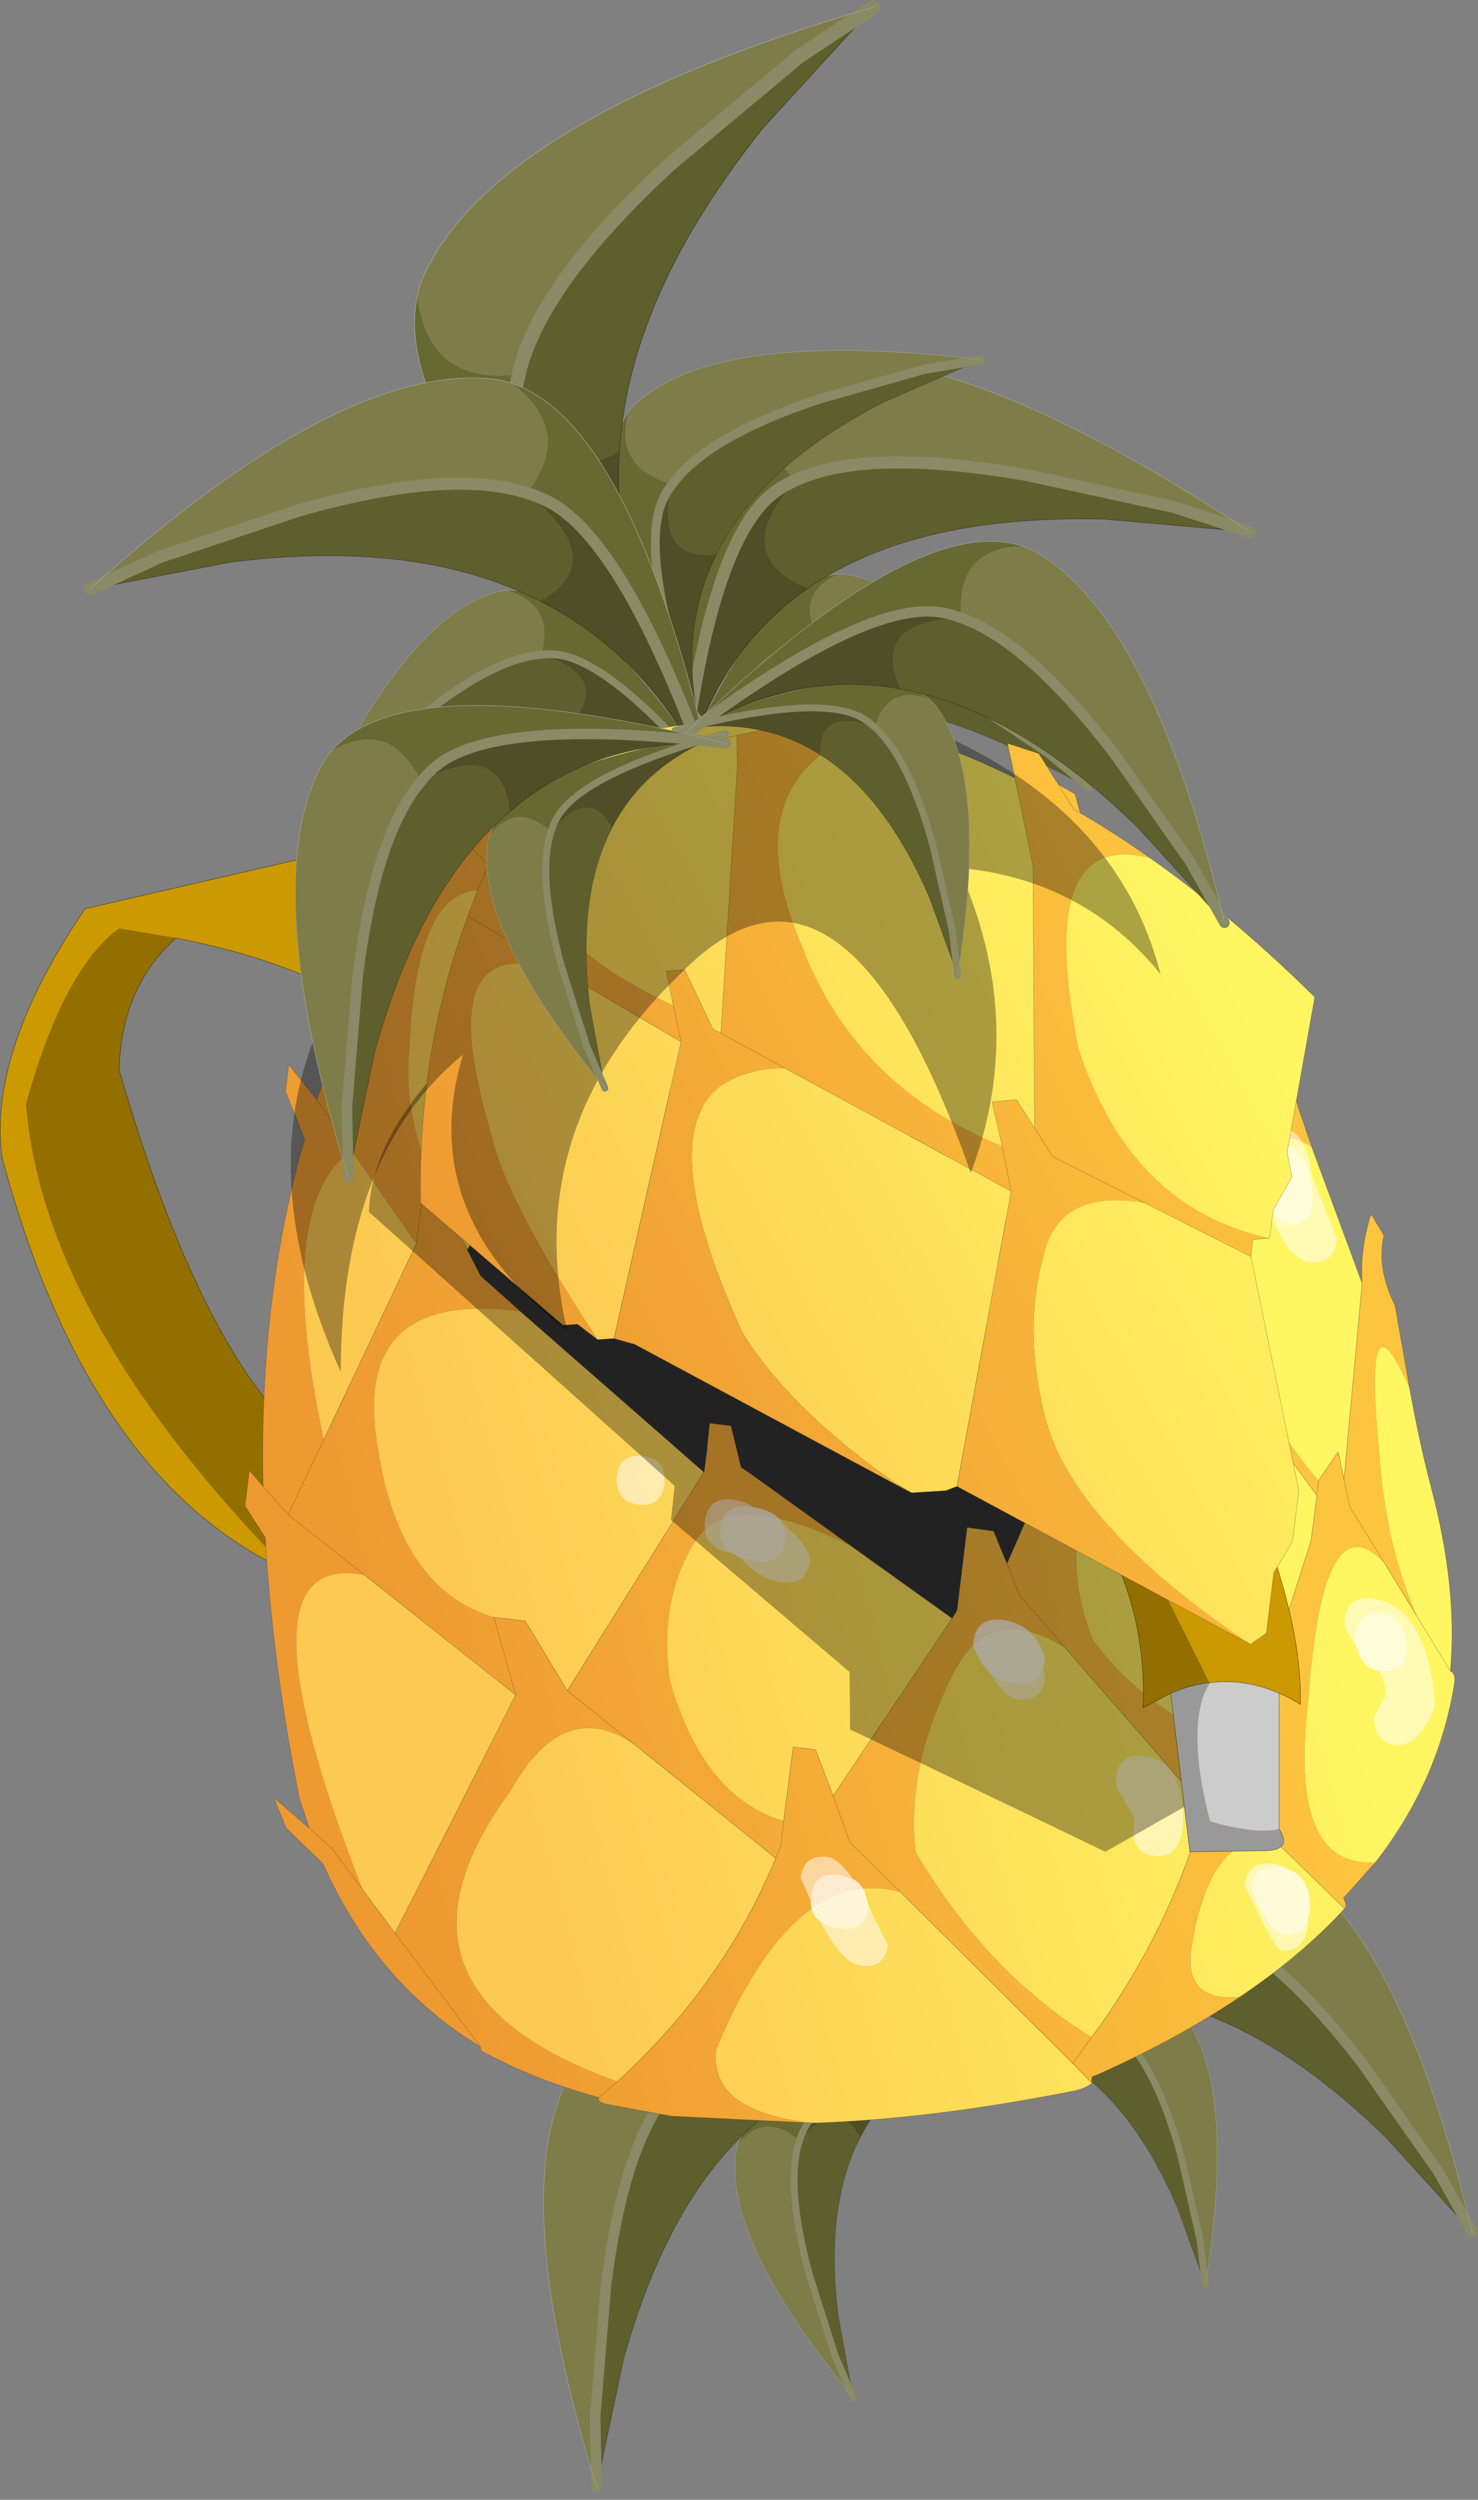 <?xml version="1.0" encoding="UTF-8" standalone="no"?>
<!DOCTYPE svg PUBLIC "-//W3C//DTD SVG 1.1//EN" "http://www.w3.org/Graphics/SVG/1.1/DTD/svg11.dtd">
<svg width="100%" height="100%" viewBox="0 0 139 235" version="1.1" xmlns="http://www.w3.org/2000/svg" xmlns:xlink="http://www.w3.org/1999/xlink" xml:space="preserve" xmlns:serif="http://www.serif.com/" style="fill-rule:evenodd;clip-rule:evenodd;stroke-linecap:round;stroke-linejoin:round;">
    <rect x="0" y="0" width="139" height="235" fill="#808080" stroke="none"/>
    <g transform="matrix(1,0,0,1,-123.151,-99.815)">
        <g>
            <g>
                <path d="M150.4,247.6C137.767,241.833 128.75,228.85 123.35,208.65C122.45,202.017 125.05,194.217 131.15,185.25L150.85,180.7C165.483,182.2 173.267,187.383 174.2,196.25L162.75,199.45C158.65,194.017 150.967,190.2 139.7,188L134.35,187.1C130.85,189.667 127.933,195.167 125.6,203.6C126.7,217.2 134.967,231.867 150.4,247.6" style="fill:#c90;"/>
                <path d="M139.7,188C136.267,191.067 134.483,195.2 134.35,200.4C140.217,220.7 147.083,233.083 154.95,237.55L150.4,247.6C134.967,231.867 126.7,217.2 125.6,203.6C127.933,195.167 130.85,189.667 134.35,187.1L139.7,188" style="fill:#936f00;"/>
                <path d="M139.7,188C136.267,191.067 134.483,195.2 134.35,200.4C140.217,220.7 147.083,233.083 154.95,237.55L150.4,247.6C137.767,241.833 128.75,228.85 123.35,208.65C122.45,202.017 125.05,194.217 131.15,185.25L150.85,180.7C165.483,182.2 173.267,187.383 174.2,196.25L162.75,199.45C158.65,194.017 150.967,190.2 139.7,188Z" style="fill:none;fill-rule:nonzero;stroke:#000;stroke-opacity:0.5;stroke-width:0.05px;"/>
                <g transform="matrix(0.189,0.611,-0.611,0.189,233.258,282.864)">
                    <path d="M8.9,1.8C6.233,5.167 6.75,8.133 10.45,10.7C9.217,11.4 8.25,12.25 7.55,13.25C4.583,17.317 2.817,25.867 2.25,38.9C0.483,18.033 2.7,5.667 8.9,1.8" style="fill:#666932;"/>
                </g>
                <g transform="matrix(0.189,0.611,-0.611,0.189,233.258,282.864)">
                    <path d="M48.95,9.8L42.3,8.6L40.9,8.5L29.8,7.65C20.767,7.35 14.317,8.367 10.45,10.7C6.75,8.133 6.233,5.167 8.9,1.8C9.467,1.433 10.083,1.15 10.75,0.95C18.883,-1.683 31.617,1.267 48.95,9.8" style="fill:#7e7d49;"/>
                </g>
                <g transform="matrix(0.189,0.611,-0.611,0.189,233.258,282.864)">
                    <path d="M10.45,10.7C14.317,8.367 20.767,7.35 29.8,7.65L40.9,8.5L42.3,8.6L48.95,9.8L36.7,10.4C25.967,11.567 17.733,14.6 12,19.5C7.433,18.3 6.917,15.367 10.45,10.7" style="fill:#5f5f2d;"/>
                </g>
                <g transform="matrix(0.189,0.611,-0.611,0.189,233.258,282.864)">
                    <path d="M10.45,10.7C6.917,15.367 7.433,18.3 12,19.5C6.4,24.233 3.15,30.7 2.25,38.9C2.817,25.867 4.583,17.317 7.55,13.25C8.25,12.25 9.217,11.4 10.45,10.7" style="fill:#4f4e26;"/>
                </g>
                <g transform="matrix(0.189,0.611,-0.611,0.189,233.258,282.864)">
                    <path d="M12,19.5C17.733,14.6 25.967,11.567 36.7,10.4L48.95,9.8M2.25,38.9C3.15,30.7 6.4,24.233 12,19.5" style="fill:none;fill-rule:nonzero;stroke:#000;stroke-opacity:0.4;stroke-width:0.05px;"/>
                </g>
                <g transform="matrix(0.189,0.611,-0.611,0.189,233.258,282.864)">
                    <path d="M48.95,9.8L42.3,8.6L40.9,8.5L29.8,7.65C20.767,7.35 14.317,8.367 10.45,10.7C9.217,11.4 8.25,12.25 7.55,13.25C4.583,17.317 2.817,25.867 2.25,38.9" style="fill:none;fill-rule:nonzero;stroke:#8a8a66;stroke-width:1px;"/>
                </g>
                <g transform="matrix(0.189,0.611,-0.611,0.189,233.258,282.864)">
                    <path d="M48.95,9.8C31.617,1.267 18.883,-1.683 10.75,0.95C10.083,1.15 9.467,1.433 8.9,1.8C2.7,5.667 0.483,18.033 2.25,38.9" style="fill:none;fill-rule:nonzero;stroke:#a2a195;stroke-width:0.05px;"/>
                </g>
                <g transform="matrix(0.625,0.759,-0.759,0.625,238.448,266.393)">
                    <path d="M8.9,1.8C6.233,5.167 6.75,8.133 10.45,10.7C9.217,11.4 8.25,12.25 7.55,13.25C4.583,17.317 2.817,25.867 2.25,38.9C0.483,18.033 2.7,5.667 8.9,1.8" style="fill:#666932;"/>
                </g>
                <g transform="matrix(0.625,0.759,-0.759,0.625,238.448,266.393)">
                    <path d="M48.95,9.8L42.3,8.6L40.9,8.5L29.8,7.65C20.767,7.35 14.317,8.367 10.45,10.7C6.75,8.133 6.233,5.167 8.9,1.8C9.467,1.433 10.083,1.15 10.75,0.95C18.883,-1.683 31.617,1.267 48.95,9.8" style="fill:#7e7d49;"/>
                </g>
                <g transform="matrix(0.625,0.759,-0.759,0.625,238.448,266.393)">
                    <path d="M10.45,10.7C14.317,8.367 20.767,7.35 29.8,7.65L40.9,8.5L42.3,8.6L48.95,9.8L36.7,10.4C25.967,11.567 17.733,14.6 12,19.5C7.433,18.3 6.917,15.367 10.45,10.7" style="fill:#5f5f2d;"/>
                </g>
                <g transform="matrix(0.625,0.759,-0.759,0.625,238.448,266.393)">
                    <path d="M10.45,10.7C6.917,15.367 7.433,18.3 12,19.5C6.4,24.233 3.15,30.7 2.25,38.9C2.817,25.867 4.583,17.317 7.55,13.25C8.25,12.25 9.217,11.4 10.45,10.7" style="fill:#4f4e26;"/>
                </g>
                <g transform="matrix(0.625,0.759,-0.759,0.625,238.448,266.393)">
                    <path d="M12,19.5C17.733,14.6 25.967,11.567 36.7,10.4L48.95,9.8M2.25,38.9C3.15,30.7 6.4,24.233 12,19.5" style="fill:none;fill-rule:nonzero;stroke:#000;stroke-opacity:0.4;stroke-width:0.05px;"/>
                </g>
                <g transform="matrix(0.625,0.759,-0.759,0.625,238.448,266.393)">
                    <path d="M48.95,9.8L42.3,8.6L40.9,8.5L29.8,7.65C20.767,7.35 14.317,8.367 10.45,10.7C9.217,11.4 8.25,12.25 7.55,13.25C4.583,17.317 2.817,25.867 2.25,38.9" style="fill:none;fill-rule:nonzero;stroke:#8a8a66;stroke-width:1px;"/>
                </g>
                <g transform="matrix(0.625,0.759,-0.759,0.625,238.448,266.393)">
                    <path d="M48.95,9.8C31.617,1.267 18.883,-1.683 10.75,0.95C10.083,1.15 9.467,1.433 8.9,1.8C2.7,5.667 0.483,18.033 2.25,38.9" style="fill:none;fill-rule:nonzero;stroke:#a2a195;stroke-width:0.05px;"/>
                </g>
                <g transform="matrix(0.146,0.623,0.623,-0.146,190.141,296.149)">
                    <path d="M8.9,1.8C6.233,5.167 6.75,8.133 10.45,10.7C9.217,11.4 8.25,12.25 7.55,13.25C4.583,17.317 2.817,25.867 2.25,38.9C0.483,18.033 2.7,5.667 8.9,1.8" style="fill:#666932;"/>
                </g>
                <g transform="matrix(0.146,0.623,0.623,-0.146,190.141,296.149)">
                    <path d="M48.95,9.8L42.3,8.6L40.9,8.5L29.8,7.65C20.767,7.35 14.317,8.367 10.45,10.7C6.75,8.133 6.233,5.167 8.9,1.8C9.467,1.433 10.083,1.15 10.75,0.95C18.883,-1.683 31.617,1.267 48.95,9.8" style="fill:#7e7d49;"/>
                </g>
                <g transform="matrix(0.146,0.623,0.623,-0.146,190.141,296.149)">
                    <path d="M10.45,10.7C14.317,8.367 20.767,7.35 29.8,7.65L40.9,8.5L42.3,8.6L48.95,9.8L36.7,10.4C25.967,11.567 17.733,14.6 12,19.5C7.433,18.3 6.917,15.367 10.45,10.7" style="fill:#5f5f2d;"/>
                </g>
                <g transform="matrix(0.146,0.623,0.623,-0.146,190.141,296.149)">
                    <path d="M10.45,10.7C6.917,15.367 7.433,18.3 12,19.5C6.4,24.233 3.15,30.7 2.25,38.9C2.817,25.867 4.583,17.317 7.55,13.25C8.25,12.25 9.217,11.4 10.45,10.7" style="fill:#4f4e26;"/>
                </g>
                <g transform="matrix(0.146,0.623,0.623,-0.146,190.141,296.149)">
                    <path d="M12,19.5C17.733,14.6 25.967,11.567 36.7,10.4L48.95,9.8M2.25,38.9C3.15,30.7 6.4,24.233 12,19.5" style="fill:none;fill-rule:nonzero;stroke:#000;stroke-opacity:0.4;stroke-width:0.05px;"/>
                </g>
                <g transform="matrix(0.146,0.623,0.623,-0.146,190.141,296.149)">
                    <path d="M48.95,9.8L42.3,8.6L40.9,8.5L29.8,7.65C20.767,7.35 14.317,8.367 10.45,10.7C9.217,11.4 8.25,12.25 7.55,13.25C4.583,17.317 2.817,25.867 2.25,38.9" style="fill:none;fill-rule:nonzero;stroke:#8a8a66;stroke-width:1px;"/>
                </g>
                <g transform="matrix(0.146,0.623,0.623,-0.146,190.141,296.149)">
                    <path d="M48.95,9.8C31.617,1.267 18.883,-1.683 10.75,0.95C10.083,1.15 9.467,1.433 8.9,1.8C2.7,5.667 0.483,18.033 2.25,38.9" style="fill:none;fill-rule:nonzero;stroke:#a2a195;stroke-width:0.05px;"/>
                </g>
                <g transform="matrix(-0.155,0.971,0.971,0.155,177.331,284.57)">
                    <path d="M8.9,1.8C6.233,5.167 6.75,8.133 10.45,10.7C9.217,11.4 8.25,12.25 7.55,13.25C4.583,17.317 2.817,25.867 2.25,38.9C0.483,18.033 2.7,5.667 8.9,1.8" style="fill:#666932;"/>
                </g>
                <g transform="matrix(-0.155,0.971,0.971,0.155,177.331,284.57)">
                    <path d="M48.95,9.8L42.3,8.6L40.9,8.5L29.8,7.65C20.767,7.35 14.317,8.367 10.45,10.7C6.75,8.133 6.233,5.167 8.9,1.8C9.467,1.433 10.083,1.15 10.75,0.95C18.883,-1.683 31.617,1.267 48.95,9.8" style="fill:#7e7d49;"/>
                </g>
                <g transform="matrix(-0.155,0.971,0.971,0.155,177.331,284.57)">
                    <path d="M10.45,10.7C14.317,8.367 20.767,7.35 29.8,7.65L40.9,8.5L42.3,8.6L48.95,9.8L36.7,10.4C25.967,11.567 17.733,14.6 12,19.5C7.433,18.3 6.917,15.367 10.45,10.7" style="fill:#5f5f2d;"/>
                </g>
                <g transform="matrix(-0.155,0.971,0.971,0.155,177.331,284.57)">
                    <path d="M10.45,10.7C6.917,15.367 7.433,18.3 12,19.5C6.4,24.233 3.15,30.7 2.25,38.9C2.817,25.867 4.583,17.317 7.55,13.25C8.25,12.25 9.217,11.4 10.45,10.7" style="fill:#4f4e26;"/>
                </g>
                <g transform="matrix(-0.155,0.971,0.971,0.155,177.331,284.57)">
                    <path d="M12,19.5C17.733,14.6 25.967,11.567 36.7,10.4L48.95,9.8M2.25,38.9C3.15,30.7 6.4,24.233 12,19.5" style="fill:none;fill-rule:nonzero;stroke:#000;stroke-opacity:0.4;stroke-width:0.05px;"/>
                </g>
                <g transform="matrix(-0.155,0.971,0.971,0.155,177.331,284.57)">
                    <path d="M48.95,9.8L42.3,8.6L40.9,8.5L29.8,7.65C20.767,7.35 14.317,8.367 10.45,10.7C9.217,11.4 8.25,12.25 7.55,13.25C4.583,17.317 2.817,25.867 2.25,38.9" style="fill:none;fill-rule:nonzero;stroke:#8a8a66;stroke-width:1px;"/>
                </g>
                <g transform="matrix(-0.155,0.971,0.971,0.155,177.331,284.57)">
                    <path d="M48.95,9.8C31.617,1.267 18.883,-1.683 10.75,0.95C10.083,1.15 9.467,1.433 8.9,1.8C2.7,5.667 0.483,18.033 2.25,38.9" style="fill:none;fill-rule:nonzero;stroke:#a2a195;stroke-width:0.05px;"/>
                </g>
                <g transform="matrix(0.65,0.371,-0.314,0.643,196.77,149.355)">
                    <path d="M8.9,1.8C6.233,5.167 6.75,8.133 10.45,10.7C9.217,11.4 8.25,12.25 7.55,13.25C4.583,17.317 2.817,25.867 2.25,38.9C0.483,18.033 2.7,5.667 8.9,1.8" style="fill:#666932;"/>
                </g>
                <g transform="matrix(0.65,0.371,-0.314,0.643,196.77,149.355)">
                    <path d="M48.95,9.8L42.3,8.6L40.9,8.5L29.8,7.65C20.767,7.35 14.317,8.367 10.45,10.7C6.75,8.133 6.233,5.167 8.9,1.8C9.467,1.433 10.083,1.15 10.75,0.95C18.883,-1.683 31.617,1.267 48.95,9.8" style="fill:#7e7d49;"/>
                </g>
                <g transform="matrix(0.65,0.371,-0.314,0.643,196.77,149.355)">
                    <path d="M10.45,10.7C14.317,8.367 20.767,7.35 29.8,7.65L40.9,8.5L42.3,8.6L48.95,9.8L36.7,10.4C25.967,11.567 17.733,14.6 12,19.5C7.433,18.3 6.917,15.367 10.45,10.7" style="fill:#5f5f2d;"/>
                </g>
                <g transform="matrix(0.65,0.371,-0.314,0.643,196.77,149.355)">
                    <path d="M10.45,10.7C6.917,15.367 7.433,18.3 12,19.5C6.4,24.233 3.15,30.7 2.25,38.9C2.817,25.867 4.583,17.317 7.55,13.25C8.25,12.25 9.217,11.4 10.45,10.7" style="fill:#4f4e26;"/>
                </g>
                <g transform="matrix(0.65,0.371,-0.314,0.643,196.77,149.355)">
                    <path d="M12,19.5C17.733,14.6 25.967,11.567 36.7,10.4L48.95,9.8M2.25,38.9C3.15,30.7 6.4,24.233 12,19.5" style="fill:none;fill-rule:nonzero;stroke:#000;stroke-opacity:0.4;stroke-width:0.05px;"/>
                </g>
                <g transform="matrix(0.65,0.371,-0.314,0.643,196.77,149.355)">
                    <path d="M48.95,9.8L42.3,8.6L40.9,8.5L29.8,7.65C20.767,7.35 14.317,8.367 10.45,10.7C9.217,11.4 8.25,12.25 7.55,13.25C4.583,17.317 2.817,25.867 2.25,38.9" style="fill:none;fill-rule:nonzero;stroke:#8a8a66;stroke-width:1px;"/>
                </g>
                <g transform="matrix(0.65,0.371,-0.314,0.643,196.77,149.355)">
                    <path d="M48.95,9.8C31.617,1.267 18.883,-1.683 10.75,0.95C10.083,1.15 9.467,1.433 8.9,1.8C2.7,5.667 0.483,18.033 2.25,38.9" style="fill:none;fill-rule:nonzero;stroke:#a2a195;stroke-width:0.05px;"/>
                </g>
                <g transform="matrix(1.108,0.153,-0.068,1.13,187.152,131.258)">
                    <path d="M8.9,1.8C6.233,5.167 6.75,8.133 10.45,10.7C9.217,11.4 8.25,12.25 7.55,13.25C4.583,17.317 2.817,25.867 2.25,38.9C0.483,18.033 2.7,5.667 8.9,1.8" style="fill:#666932;"/>
                </g>
                <g transform="matrix(1.108,0.153,-0.068,1.13,187.152,131.258)">
                    <path d="M48.95,9.8L42.3,8.6L40.9,8.5L29.8,7.65C20.767,7.35 14.317,8.367 10.45,10.7C6.75,8.133 6.233,5.167 8.9,1.8C9.467,1.433 10.083,1.15 10.75,0.95C18.883,-1.683 31.617,1.267 48.95,9.8" style="fill:#7e7d49;"/>
                </g>
                <g transform="matrix(1.108,0.153,-0.068,1.13,187.152,131.258)">
                    <path d="M10.45,10.7C14.317,8.367 20.767,7.35 29.8,7.65L40.9,8.5L42.3,8.6L48.95,9.8L36.7,10.4C25.967,11.567 17.733,14.6 12,19.5C7.433,18.3 6.917,15.367 10.45,10.7" style="fill:#5f5f2d;"/>
                </g>
                <g transform="matrix(1.108,0.153,-0.068,1.13,187.152,131.258)">
                    <path d="M10.45,10.7C6.917,15.367 7.433,18.3 12,19.5C6.4,24.233 3.15,30.7 2.25,38.9C2.817,25.867 4.583,17.317 7.55,13.25C8.25,12.25 9.217,11.4 10.45,10.7" style="fill:#4f4e26;"/>
                </g>
                <g transform="matrix(1.108,0.153,-0.068,1.13,187.152,131.258)">
                    <path d="M12,19.5C17.733,14.6 25.967,11.567 36.7,10.4L48.95,9.8M2.25,38.9C3.15,30.7 6.4,24.233 12,19.5" style="fill:none;fill-rule:nonzero;stroke:#000;stroke-opacity:0.4;stroke-width:0.05px;"/>
                </g>
                <g transform="matrix(1.108,0.153,-0.068,1.13,187.152,131.258)">
                    <path d="M48.95,9.8L42.3,8.6L40.9,8.5L29.8,7.65C20.767,7.35 14.317,8.367 10.45,10.7C9.217,11.4 8.25,12.25 7.55,13.25C4.583,17.317 2.817,25.867 2.25,38.9" style="fill:none;fill-rule:nonzero;stroke:#8a8a66;stroke-width:1px;"/>
                </g>
                <g transform="matrix(1.108,0.153,-0.068,1.13,187.152,131.258)">
                    <path d="M48.95,9.8C31.617,1.267 18.883,-1.683 10.75,0.95C10.083,1.15 9.467,1.433 8.9,1.8C2.7,5.667 0.483,18.033 2.25,38.9" style="fill:none;fill-rule:nonzero;stroke:#a2a195;stroke-width:0.05px;"/>
                </g>
                <g transform="matrix(0.761,-0.285,0.334,0.805,174.858,139.696)">
                    <path d="M8.9,1.8C6.233,5.167 6.75,8.133 10.45,10.7C9.217,11.4 8.25,12.25 7.55,13.25C4.583,17.317 2.817,25.867 2.25,38.9C0.483,18.033 2.7,5.667 8.9,1.8" style="fill:#666932;"/>
                </g>
                <g transform="matrix(0.761,-0.285,0.334,0.805,174.858,139.696)">
                    <path d="M48.95,9.8L42.3,8.6L40.9,8.5L29.8,7.65C20.767,7.35 14.317,8.367 10.45,10.7C6.75,8.133 6.233,5.167 8.9,1.8C9.467,1.433 10.083,1.15 10.75,0.95C18.883,-1.683 31.617,1.267 48.95,9.8" style="fill:#7e7d49;"/>
                </g>
                <g transform="matrix(0.761,-0.285,0.334,0.805,174.858,139.696)">
                    <path d="M10.45,10.7C14.317,8.367 20.767,7.35 29.8,7.65L40.9,8.5L42.3,8.6L48.95,9.8L36.7,10.4C25.967,11.567 17.733,14.6 12,19.5C7.433,18.3 6.917,15.367 10.45,10.7" style="fill:#5f5f2d;"/>
                </g>
                <g transform="matrix(0.761,-0.285,0.334,0.805,174.858,139.696)">
                    <path d="M10.45,10.7C6.917,15.367 7.433,18.3 12,19.5C6.4,24.233 3.15,30.7 2.25,38.9C2.817,25.867 4.583,17.317 7.55,13.25C8.25,12.25 9.217,11.4 10.45,10.7" style="fill:#4f4e26;"/>
                </g>
                <g transform="matrix(0.761,-0.285,0.334,0.805,174.858,139.696)">
                    <path d="M12,19.5C17.733,14.6 25.967,11.567 36.7,10.4L48.95,9.8M2.25,38.9C3.15,30.7 6.4,24.233 12,19.5" style="fill:none;fill-rule:nonzero;stroke:#000;stroke-opacity:0.4;stroke-width:0.05px;"/>
                </g>
                <g transform="matrix(0.761,-0.285,0.334,0.805,174.858,139.696)">
                    <path d="M48.95,9.8L42.3,8.6L40.9,8.5L29.8,7.65C20.767,7.35 14.317,8.367 10.45,10.7C9.217,11.4 8.25,12.25 7.55,13.25C4.583,17.317 2.817,25.867 2.25,38.9" style="fill:none;fill-rule:nonzero;stroke:#8a8a66;stroke-width:1px;"/>
                </g>
                <g transform="matrix(0.761,-0.285,0.334,0.805,174.858,139.696)">
                    <path d="M48.95,9.8C31.617,1.267 18.883,-1.683 10.75,0.95C10.083,1.15 9.467,1.433 8.9,1.8C2.7,5.667 0.483,18.033 2.25,38.9" style="fill:none;fill-rule:nonzero;stroke:#a2a195;stroke-width:0.05px;"/>
                </g>
                <g transform="matrix(0.888,-0.874,0.918,0.979,152.836,133.671)">
                    <path d="M8.9,1.8C6.233,5.167 6.75,8.133 10.45,10.7C9.217,11.4 8.25,12.25 7.55,13.25C4.583,17.317 2.817,25.867 2.25,38.9C0.483,18.033 2.7,5.667 8.9,1.8" style="fill:#666932;"/>
                </g>
                <g transform="matrix(0.888,-0.874,0.918,0.979,152.836,133.671)">
                    <path d="M48.95,9.8L42.3,8.6L40.9,8.5L29.8,7.65C20.767,7.35 14.317,8.367 10.45,10.7C6.75,8.133 6.233,5.167 8.9,1.8C9.467,1.433 10.083,1.15 10.75,0.95C18.883,-1.683 31.617,1.267 48.95,9.8" style="fill:#7e7d49;"/>
                </g>
                <g transform="matrix(0.888,-0.874,0.918,0.979,152.836,133.671)">
                    <path d="M10.45,10.7C14.317,8.367 20.767,7.35 29.8,7.65L40.9,8.5L42.3,8.6L48.95,9.8L36.7,10.4C25.967,11.567 17.733,14.6 12,19.5C7.433,18.3 6.917,15.367 10.45,10.7" style="fill:#5f5f2d;"/>
                </g>
                <g transform="matrix(0.888,-0.874,0.918,0.979,152.836,133.671)">
                    <path d="M10.45,10.7C6.917,15.367 7.433,18.3 12,19.5C6.4,24.233 3.15,30.7 2.25,38.9C2.817,25.867 4.583,17.317 7.55,13.25C8.25,12.25 9.217,11.4 10.45,10.7" style="fill:#4f4e26;"/>
                </g>
                <g transform="matrix(0.888,-0.874,0.918,0.979,152.836,133.671)">
                    <path d="M12,19.5C17.733,14.6 25.967,11.567 36.7,10.4L48.95,9.8M2.25,38.9C3.15,30.7 6.4,24.233 12,19.5" style="fill:none;fill-rule:nonzero;stroke:#000;stroke-opacity:0.4;stroke-width:0.05px;"/>
                </g>
                <g transform="matrix(0.888,-0.874,0.918,0.979,152.836,133.671)">
                    <path d="M48.95,9.8L42.3,8.6L40.9,8.5L29.8,7.65C20.767,7.35 14.317,8.367 10.45,10.7C9.217,11.4 8.25,12.25 7.55,13.25C4.583,17.317 2.817,25.867 2.25,38.9" style="fill:none;fill-rule:nonzero;stroke:#8a8a66;stroke-width:1px;"/>
                </g>
                <g transform="matrix(0.888,-0.874,0.918,0.979,152.836,133.671)">
                    <path d="M48.95,9.8C31.617,1.267 18.883,-1.683 10.75,0.95C10.083,1.15 9.467,1.433 8.9,1.8C2.7,5.667 0.483,18.033 2.25,38.9" style="fill:none;fill-rule:nonzero;stroke:#a2a195;stroke-width:0.05px;"/>
                </g>
                <g transform="matrix(-0.556,0.431,0.462,0.604,174.927,150.397)">
                    <path d="M8.9,1.8C6.233,5.167 6.75,8.133 10.45,10.7C9.217,11.4 8.25,12.25 7.55,13.25C4.583,17.317 2.817,25.867 2.25,38.9C0.483,18.033 2.7,5.667 8.9,1.8" style="fill:#666932;"/>
                </g>
                <g transform="matrix(-0.556,0.431,0.462,0.604,174.927,150.397)">
                    <path d="M48.95,9.8L42.3,8.6L40.9,8.5L29.8,7.65C20.767,7.35 14.317,8.367 10.45,10.7C6.75,8.133 6.233,5.167 8.9,1.8C9.467,1.433 10.083,1.15 10.75,0.95C18.883,-1.683 31.617,1.267 48.95,9.8" style="fill:#7e7d49;"/>
                </g>
                <g transform="matrix(-0.556,0.431,0.462,0.604,174.927,150.397)">
                    <path d="M10.45,10.7C14.317,8.367 20.767,7.35 29.8,7.65L40.9,8.5L42.3,8.6L48.95,9.8L36.7,10.4C25.967,11.567 17.733,14.6 12,19.5C7.433,18.3 6.917,15.367 10.45,10.7" style="fill:#5f5f2d;"/>
                </g>
                <g transform="matrix(-0.556,0.431,0.462,0.604,174.927,150.397)">
                    <path d="M10.45,10.7C6.917,15.367 7.433,18.3 12,19.5C6.4,24.233 3.15,30.7 2.25,38.9C2.817,25.867 4.583,17.317 7.55,13.25C8.25,12.25 9.217,11.4 10.45,10.7" style="fill:#4f4e26;"/>
                </g>
                <g transform="matrix(-0.556,0.431,0.462,0.604,174.927,150.397)">
                    <path d="M12,19.5C17.733,14.6 25.967,11.567 36.7,10.4L48.95,9.8M2.25,38.9C3.15,30.7 6.4,24.233 12,19.5" style="fill:none;fill-rule:nonzero;stroke:#000;stroke-opacity:0.4;stroke-width:0.05px;"/>
                </g>
                <g transform="matrix(-0.556,0.431,0.462,0.604,174.927,150.397)">
                    <path d="M48.95,9.8L42.3,8.6L40.9,8.5L29.8,7.65C20.767,7.35 14.317,8.367 10.45,10.7C9.217,11.4 8.25,12.25 7.55,13.25C4.583,17.317 2.817,25.867 2.25,38.9" style="fill:none;fill-rule:nonzero;stroke:#8a8a66;stroke-width:1px;"/>
                </g>
                <g transform="matrix(-0.556,0.431,0.462,0.604,174.927,150.397)">
                    <path d="M48.95,9.8C31.617,1.267 18.883,-1.683 10.75,0.95C10.083,1.15 9.467,1.433 8.9,1.8C2.7,5.667 0.483,18.033 2.25,38.9" style="fill:none;fill-rule:nonzero;stroke:#a2a195;stroke-width:0.05px;"/>
                </g>
                <g transform="matrix(-1.059,0.261,0.333,1.11,180.179,131.553)">
                    <path d="M8.9,1.8C6.233,5.167 6.75,8.133 10.45,10.7C9.217,11.4 8.25,12.25 7.55,13.25C4.583,17.317 2.817,25.867 2.25,38.9C0.483,18.033 2.7,5.667 8.9,1.8" style="fill:#666932;"/>
                </g>
                <g transform="matrix(-1.059,0.261,0.333,1.11,180.179,131.553)">
                    <path d="M48.95,9.8L42.3,8.6L40.9,8.5L29.8,7.65C20.767,7.35 14.317,8.367 10.45,10.7C6.75,8.133 6.233,5.167 8.9,1.8C9.467,1.433 10.083,1.15 10.75,0.95C18.883,-1.683 31.617,1.267 48.95,9.8" style="fill:#7e7d49;"/>
                </g>
                <g transform="matrix(-1.059,0.261,0.333,1.11,180.179,131.553)">
                    <path d="M10.45,10.7C14.317,8.367 20.767,7.35 29.8,7.65L40.9,8.5L42.3,8.6L48.95,9.8L36.7,10.4C25.967,11.567 17.733,14.6 12,19.5C7.433,18.3 6.917,15.367 10.45,10.7" style="fill:#5f5f2d;"/>
                </g>
                <g transform="matrix(-1.059,0.261,0.333,1.11,180.179,131.553)">
                    <path d="M10.45,10.7C6.917,15.367 7.433,18.3 12,19.5C6.4,24.233 3.15,30.7 2.25,38.9C2.817,25.867 4.583,17.317 7.55,13.25C8.25,12.25 9.217,11.4 10.45,10.7" style="fill:#4f4e26;"/>
                </g>
                <g transform="matrix(-1.059,0.261,0.333,1.11,180.179,131.553)">
                    <path d="M12,19.5C17.733,14.6 25.967,11.567 36.7,10.4L48.95,9.8M2.25,38.9C3.15,30.7 6.4,24.233 12,19.5" style="fill:none;fill-rule:nonzero;stroke:#000;stroke-opacity:0.4;stroke-width:0.05px;"/>
                </g>
                <g transform="matrix(-1.059,0.261,0.333,1.11,180.179,131.553)">
                    <path d="M48.95,9.8L42.3,8.6L40.9,8.5L29.8,7.65C20.767,7.35 14.317,8.367 10.45,10.7C9.217,11.4 8.25,12.25 7.55,13.25C4.583,17.317 2.817,25.867 2.25,38.9" style="fill:none;fill-rule:nonzero;stroke:#8a8a66;stroke-width:1px;"/>
                </g>
                <g transform="matrix(-1.059,0.261,0.333,1.11,180.179,131.553)">
                    <path d="M48.95,9.8C31.617,1.267 18.883,-1.683 10.75,0.95C10.083,1.15 9.467,1.433 8.9,1.8C2.7,5.667 0.483,18.033 2.25,38.9" style="fill:none;fill-rule:nonzero;stroke:#a2a195;stroke-width:0.05px;"/>
                </g>
                <path d="M196.9,167.3L196,169.95L186.05,193.6L185.4,193.1L184.8,187.25L183,187L182.55,190.3C172.117,181.967 170.9,175.083 178.9,169.65C184.7,168.117 190.7,167.333 196.9,167.3M208.55,208.85C200.783,203.517 196.717,196.333 196.35,187.3C195.45,175.933 200.183,169.883 210.55,169.15C214.317,171.117 217.9,173.483 221.3,176.25L220.25,184.4L212.15,207.85L211.35,205L209.05,204.7L208.55,208.85M174.2,186.05L182.15,193.6L167.1,217.3L164.35,211.9C162.083,207.233 161.183,202.717 161.65,198.35C162.25,184.35 166.433,180.25 174.2,186.05M229.8,214.05L229.3,217.9C222.1,217.2 218.6,211.75 218.8,201.55C220.667,187.883 224.833,182.667 231.3,185.9C235.233,190.4 238.867,195.533 242.2,201.3L232.75,218L232.3,214.35L229.8,214.05M246.5,207.6L251.25,220.45L249.55,238.9L249,236.3L247.15,239C243.283,234.6 240.583,229.35 239.05,223.25C239.083,209.883 241.567,204.667 246.5,207.6M255.7,230.25C256.367,233.883 257.067,237.083 257.8,239.85C259.433,246.083 260.017,251.767 259.55,256.9C259.883,257.067 260.017,257.417 259.95,257.95C258.983,264.117 256.5,269.767 252.5,274.9C247,275.267 244.9,270.133 246.2,259.5C247.1,246.9 249.483,242.65 253.35,246.75L256.4,251.75C254.433,247.283 253.25,242.15 252.85,236.35C251.817,225.65 252.767,223.617 255.7,230.25M249.6,279.25C246.9,282.183 243.617,284.95 239.75,287.55C236.183,287.883 234.667,286.317 235.2,282.85C236.4,275.383 239.083,272.117 243.25,273.05L249.6,279.25M225.85,295.65C225.45,295.983 224.85,296.233 224.05,296.4C215.117,298.167 206.967,299.167 199.6,299.4C193.067,298.7 190.033,296.383 190.5,292.45C195.433,280.75 201.217,275.833 207.85,277.7L224.05,293.8L225.85,295.65M153.6,235.15C150.433,220.55 151.3,211.483 156.2,207.95L162.3,216.75L153.6,235.15M237.35,227.3L247,240.4L246.45,244.65L240.15,264.3C233.917,261.967 229.15,258.483 225.85,253.85C224.483,250.217 224.067,246.95 224.6,244.05C226.367,229.083 230.617,223.5 237.35,227.3M259.55,256.9L256.4,251.75L259.55,256.9M236.05,269.35L235.7,272.15C233.467,279.05 230.167,285.45 225.8,291.35C219.233,287.283 213.717,281.467 209.25,273.9C208.65,268.4 209.883,262.717 212.95,256.85C215.217,252.55 218.667,251.833 223.3,254.7L236.05,269.35M169.6,251.85C163.5,250.05 159.817,244.467 158.55,235.1C157.217,225.733 161.733,221.733 172.1,223.1L189.35,238.2L176.5,258.75L172.55,252.2L169.6,251.85M182.8,263.8L196.1,274.5C192.8,282.467 187.833,289.467 181.2,295.5C165.3,289.8 161.95,280.7 171.15,268.2C174.483,262.233 178.367,260.767 182.8,263.8M196.85,271C191.817,269.533 188.25,265.15 186.15,257.85C185.417,252.85 186.183,248.517 188.45,244.85C190.617,241.25 195.533,241.35 203.2,245.15L212.7,251.95L201.5,268.65L199.85,264.3L197.75,264.05L196.85,271" style="fill:url(#_Linear1);"/>
                <path d="M186.05,193.6L196,169.95L196.9,167.3L208.6,168.15L210.55,169.15C200.183,169.883 195.45,175.933 196.35,187.3C196.717,196.333 200.783,203.517 208.55,208.85L208,213.05L186.05,193.6M178.9,169.65C170.9,175.083 172.117,181.967 182.55,190.3L182.15,193.6L174.2,186.05L166.35,178.45L174.2,186.05C166.433,180.25 162.25,184.35 161.65,198.35C161.183,202.717 162.083,207.233 164.35,211.9L162.95,211.75L162.3,216.75L162.95,211.75L164.35,211.9L167.1,217.3L168.35,219.75L172.1,223.1C161.733,221.733 157.217,225.733 158.55,235.1C159.817,244.467 163.5,250.05 169.6,251.85L171.65,259.15L169.6,251.85L172.55,252.2L176.5,258.75L182.8,263.8L176.5,258.75L189.35,238.2L189.65,235.9L189.9,233.6L191.9,233.85L192.85,237.75L193.8,238.4L203.2,245.15C195.533,241.35 190.617,241.25 188.45,244.85C186.183,248.517 185.417,252.85 186.15,257.85C188.25,265.15 191.817,269.533 196.85,271L196.6,273.3L196.1,274.5L196.6,273.3L196.85,271L197.75,264.05L199.85,264.3L201.5,268.65L212.7,251.95L213.15,251.2L214.1,243.4L216.6,243.75L217.85,246.8L228.2,223.3L212.9,210.75L212.15,207.85L220.25,184.4L221.3,176.25L221.7,173L224.25,174.45L225.8,180.1L231.3,185.9C224.833,182.667 220.667,187.883 218.8,201.55C218.6,211.75 222.1,217.2 229.3,217.9L229.8,214.05L232.3,214.35L232.75,218L242.2,201.3L242.8,196.55L244.5,196.8C244.367,199.467 244.633,201.9 245.3,204.1L246.5,207.6C241.567,204.667 239.083,209.883 239.05,223.25C240.583,229.35 243.283,234.6 247.15,239L249,236.3L249.55,238.9L251.25,220.45C251.117,218.217 251.4,216.05 252.1,213.95L253.3,215.95C252.833,218.017 253.183,220.217 254.35,222.55L255.7,230.25C252.767,223.617 251.817,225.65 252.85,236.35C253.25,242.15 254.433,247.283 256.4,251.75L253.35,246.75L250.1,241.5L249.55,238.9L250.1,241.5L253.35,246.75C249.483,242.65 247.1,246.9 246.2,259.5C244.9,270.133 247,275.267 252.5,274.9L249.5,278.25C249.767,278.717 249.8,279.05 249.6,279.25L243.25,273.05L239.95,269.8L239.25,267.15L240.15,264.3L239.25,267.15L239.95,269.8L243.25,273.05C239.083,272.117 236.4,275.383 235.2,282.85C234.667,286.317 236.183,287.883 239.75,287.55C235.85,290.183 231.317,292.65 226.15,294.95C225.85,294.95 225.75,295.183 225.85,295.65L224.05,293.8L225.8,291.35L224.05,293.8L207.85,277.7L203.1,273.05L201.5,268.65L203.1,273.05L207.85,277.7C201.217,275.833 195.433,280.75 190.5,292.45C190.033,296.383 193.067,298.7 199.6,299.4L186.3,298.75L180.05,297.6C179.55,297.467 179.367,297.267 179.5,297C175.567,295.933 172.017,294.55 168.85,292.85C168.417,292.65 168.25,292.45 168.35,292.25C161.783,288.25 156.85,282.517 153.55,275.05L150.05,271.65L148.9,268.8L152.25,271.7L151.3,268.85C149.6,260.283 148.533,252.117 148.1,244.35L146.2,241.4L146.6,238.05L147.9,239.55C147.633,227.683 148.933,216.8 151.8,206.9L150,202.4L150.3,199.9L152.95,203.2C156.017,194.067 160.483,185.817 166.35,178.45C168.15,176.15 170.083,173.95 172.15,171.85L178.9,169.65M228.8,221.8L228.2,223.3L228.8,221.8M150.25,242.2L153.6,235.15L150.25,242.2L157.45,247.9L150.25,242.2L147.9,239.55L150.25,242.2M155.75,207.25L152.95,203.2L155.75,207.25M162.3,216.75L156.2,207.95C151.3,211.483 150.433,220.55 153.6,235.15L162.3,216.75M247.15,239L247,240.4L247.15,239M240.15,264.3L246.45,244.65L247,240.4L237.35,227.3C230.617,223.5 226.367,229.083 224.6,244.05C224.067,246.95 224.483,250.217 225.85,253.85C229.15,258.483 233.917,261.967 240.15,264.3M239.25,267.15L238.5,264.55L236.5,265.75L236.05,269.35L236.5,265.75L238.5,264.55L239.25,267.15M225.8,291.35C230.167,285.45 233.467,279.05 235.7,272.15L236.05,269.35L223.3,254.7L219.05,249.8L217.85,246.8L219.05,249.8L223.3,254.7C218.667,251.833 215.217,252.55 212.95,256.85C209.883,262.717 208.65,268.4 209.25,273.9C213.717,281.467 219.233,287.283 225.8,291.35M237.35,227.3L233.15,221.65L232.75,218L233.15,221.65L237.35,227.3M196.1,274.5L182.8,263.8C178.367,260.767 174.483,262.233 171.15,268.2C161.95,280.7 165.3,289.8 181.2,295.5C187.833,289.467 192.8,282.467 196.1,274.5M160.3,281.55L171.65,259.15L157.45,247.9C148.95,246.2 148.883,256.05 157.25,277.45L160.3,281.55L168.35,292.25L160.3,281.55M181.2,295.5L179.5,297L181.2,295.5M152.25,271.7L154.25,273.45L157.25,277.45L154.25,273.45L152.25,271.7" style="fill:url(#_Linear2);"/>
                <path d="M171.65,259.15L160.3,281.55L157.25,277.45C148.883,256.05 148.95,246.2 157.45,247.9L171.65,259.15" style="fill:#fcc951;"/>
                <path d="M182.55,190.3L183,187L184.8,187.25L185.4,193.1L186.05,193.6L208,213.05L208.55,208.85L209.05,204.7L211.35,205L212.15,207.85L212.9,210.75L228.2,223.3L217.85,246.8L216.6,243.75L214.1,243.4L213.15,251.2L212.7,251.95L203.2,245.15L193.8,238.4L192.85,237.75L191.9,233.85L189.9,233.6L189.65,235.9L189.35,238.2L172.1,223.1L168.35,219.75L167.1,217.3L182.15,193.6L182.55,190.3M208,213.05L193.8,238.4L208,213.05" style="fill:#333;"/>
                <path d="M186.05,193.6L196,169.95L196.9,167.3C190.7,167.333 184.7,168.117 178.9,169.65L172.15,171.85C170.083,173.95 168.15,176.15 166.35,178.45L174.2,186.05L182.15,193.6L182.55,190.3L183,187L184.8,187.25L185.4,193.1L186.05,193.6L208,213.05L208.55,208.85L209.05,204.7L211.35,205L212.15,207.85L212.9,210.75L228.2,223.3L228.8,221.8M210.55,169.15L208.6,168.15L196.9,167.3M221.3,176.25C217.9,173.483 214.317,171.117 210.55,169.15M221.3,176.25L220.25,184.4L212.15,207.85M231.3,185.9L225.8,180.1L224.25,174.45L221.7,173L221.3,176.25M231.3,185.9C235.233,190.4 238.867,195.533 242.2,201.3L242.8,196.55L244.5,196.8C244.367,199.467 244.633,201.9 245.3,204.1L246.5,207.6L251.25,220.45C251.117,218.217 251.4,216.05 252.1,213.95L253.3,215.95C252.833,218.017 253.183,220.217 254.35,222.55L255.7,230.25C256.367,233.883 257.067,237.083 257.8,239.85C259.433,246.083 260.017,251.767 259.55,256.9C259.883,257.067 260.017,257.417 259.95,257.95C258.983,264.117 256.5,269.767 252.5,274.9L249.5,278.25C249.767,278.717 249.8,279.05 249.6,279.25C246.9,282.183 243.617,284.95 239.75,287.55C235.85,290.183 231.317,292.65 226.15,294.95C225.85,294.95 225.75,295.183 225.85,295.65C225.45,295.983 224.85,296.233 224.05,296.4C215.117,298.167 206.967,299.167 199.6,299.4L186.3,298.75L180.05,297.6C179.55,297.467 179.367,297.267 179.5,297C175.567,295.933 172.017,294.55 168.85,292.85C168.417,292.65 168.25,292.45 168.35,292.25C161.783,288.25 156.85,282.517 153.55,275.05L150.05,271.65L148.9,268.8L152.25,271.7L151.3,268.85C149.6,260.283 148.533,252.117 148.1,244.35L146.2,241.4L146.6,238.05L147.9,239.55C147.633,227.683 148.933,216.8 151.8,206.9L150,202.4L150.3,199.9L152.95,203.2C156.017,194.067 160.483,185.817 166.35,178.45M152.95,203.2L155.75,207.25M157.45,247.9L150.25,242.2L147.9,239.55M153.6,235.15L150.25,242.2M162.3,216.75L162.95,211.75L164.35,211.9L167.1,217.3L182.15,193.6M249.55,238.9L250.1,241.5L253.35,246.75L256.4,251.75L259.55,256.9M247.15,239L249,236.3L249.55,238.9L251.25,220.45M247,240.4L247.15,239M240.15,264.3L246.45,244.65L247,240.4L237.35,227.3L233.15,221.65L232.75,218L242.2,201.3M240.15,264.3L239.25,267.15L239.95,269.8L243.25,273.05L249.6,279.25M236.05,269.35L236.5,265.75L238.5,264.55L239.25,267.15M236.05,269.35L235.7,272.15C233.467,279.05 230.167,285.45 225.8,291.35L224.05,293.8L225.85,295.65M229.8,214.05L232.3,214.35L232.75,218M212.7,251.95L213.15,251.2L214.1,243.4L216.6,243.75L217.85,246.8L228.2,223.3M217.85,246.8L219.05,249.8L223.3,254.7L236.05,269.35M172.1,223.1L168.35,219.75L167.1,217.3M172.1,223.1L189.35,238.2L176.5,258.75L182.8,263.8L196.1,274.5L196.6,273.3L196.85,271L197.75,264.05L199.85,264.3L201.5,268.65L212.7,251.95L203.2,245.15L193.8,238.4L208,213.05M189.9,233.6L191.9,233.85L192.85,237.75L193.8,238.4M169.6,251.85L171.65,259.15L160.3,281.55L168.35,292.25M176.5,258.75L172.55,252.2L169.6,251.85M171.65,259.15L157.45,247.9M157.25,277.45L160.3,281.55M157.25,277.45L154.25,273.45L152.25,271.7M179.5,297L181.2,295.5C187.833,289.467 192.8,282.467 196.1,274.5M201.5,268.65L203.1,273.05L207.85,277.7L224.05,293.8M162.3,216.75L153.6,235.15" style="fill:none;fill-rule:nonzero;stroke:#333;stroke-opacity:0.37;stroke-width:0.05px;"/>
                <path d="M189.35,238.2L189.65,235.9" style="fill:none;fill-rule:nonzero;stroke:#333;stroke-width:0.05px;"/>
                <path d="M201.9,174.85L202.2,174.9C203.733,175.1 204.6,174.417 204.8,172.85C204.933,171.05 203.8,170 201.4,169.7C199.8,169.5 198.9,170.15 198.7,171.65C198.667,171.983 198.683,172.283 198.75,172.55C198.45,172.083 198.317,171.617 198.35,171.15C198.55,169.617 199.383,168.95 200.85,169.15C202.883,169.417 204.65,170.05 206.15,171.05C207.583,172.05 208.25,172.967 208.15,173.8C207.95,175.3 207.083,175.95 205.55,175.75L201.9,174.85M177.15,177.95C176.25,177.817 175.633,177.383 175.3,176.65C175.133,176.183 175.067,175.75 175.1,175.35C175.3,173.85 176.167,173.2 177.7,173.4C179.133,173.567 179.8,174.417 179.7,175.95C179.533,177.483 178.683,178.15 177.15,177.95M189.4,198.75C188.6,198.017 187.633,197.583 186.5,197.45C184.933,197.25 184.067,197.9 183.9,199.4C183.833,199.767 184.117,200.367 184.75,201.2L184.45,200.85C183.083,199.15 182.417,198.2 182.45,198C182.65,196.5 183.533,195.85 185.1,196.05C186.933,196.283 188.367,197.183 189.4,198.75M186.6,203.05C187.2,203.417 187.8,203.65 188.4,203.75L188.15,203.75L186.6,203.05M230.55,190.2L231.3,191.35C231.6,191.817 231.7,192.417 231.6,193.15C231.367,194.85 230.433,195.6 228.8,195.4C227.2,195.2 225.6,193.717 224,190.95L221.9,186.9L222.3,185.75L221.6,184.8C221.767,183.333 222.633,182.7 224.2,182.9C225.3,183.033 226.283,183.5 227.15,184.3L225.45,183.85C223.85,183.65 222.95,184.3 222.75,185.8L227.95,192.3C229.483,192.5 230.35,191.85 230.55,190.35L230.55,190.2M241.75,211.75L241.9,212C243,213.933 243.7,214.917 244,214.95C245.533,215.15 246.4,214.483 246.6,212.95C246.667,209.383 245.467,207.433 243,207.1C242.167,207 241.55,207.15 241.15,207.55C241.417,206.217 242.25,205.633 243.65,205.8C245.25,206 246.217,207.55 246.55,210.45L248.9,216.3C248.7,217.933 247.817,218.65 246.25,218.45C245.117,218.317 243.983,217 242.85,214.5L241.75,211.75M250.65,254.45C249.883,253.45 249.533,252.65 249.6,252.05C249.8,250.55 250.683,249.9 252.25,250.1C255.583,250.533 257.533,253.783 258.1,259.85C258.033,260.55 257.683,261.35 257.05,262.25C256.25,263.45 255.35,263.983 254.35,263.85C253.483,263.75 252.9,263.3 252.6,262.5C252.433,262 252.367,261.567 252.4,261.2L253.45,259.2C253.55,258.5 253.333,257.733 252.8,256.9L252.95,256.9C254.45,257.1 255.3,256.45 255.5,254.95C255.333,252.75 254.567,251.567 253.2,251.4C251.667,251.2 250.8,251.9 250.6,253.5L250.65,254.45M244.55,275.65L243.45,275.35C241.883,275.15 241.017,275.767 240.85,277.2C240.817,277.467 241.133,278.217 241.8,279.45C242.533,280.883 243.2,281.633 243.8,281.7C245.1,281.867 245.9,281.333 246.2,280.1L246.2,280.55C245.967,282.483 245.1,283.35 243.6,283.15C243.233,283.117 242.1,281.067 240.2,277C240.4,275.5 241.25,274.833 242.75,275C243.45,275.1 244.05,275.317 244.55,275.65M233.6,225.75C232.067,225.583 231.2,226.3 231,227.9L231.1,228.5L230.8,229.45C230.733,229.95 231.117,230.7 231.95,231.7C232.85,232.833 233.85,233.467 234.95,233.6C236.45,233.8 237.3,233.133 237.5,231.6C237.4,230.733 237.167,230.017 236.8,229.45C236.233,227.217 235.167,225.983 233.6,225.75M228.95,225.75C229.15,224.217 230.083,223.55 231.75,223.75C233.817,224.017 235.2,225.083 235.9,226.95C237.2,228.317 238.1,230.583 238.6,233.75C238.4,235.317 237.5,235.983 235.9,235.75C234.433,235.583 232.767,234.333 230.9,232C229.2,229.867 228.383,228.583 228.45,228.15C228.483,227.717 228.85,227.217 229.55,226.65C229.117,226.15 228.917,225.85 228.95,225.75M218.65,221.4L218.65,221.55L219,222.5C218.8,224.067 217.733,224.717 215.8,224.45C213.333,224.15 211.417,222.833 210.05,220.5L208.6,217.05C208.767,215.75 209.183,214.883 209.85,214.45C210.35,213.917 211.167,213.717 212.3,213.85C213.333,213.983 214.467,214.833 215.7,216.4L218.35,220.7L218.65,221.4M192.75,246.25L194.5,246.65C195.967,246.817 196.8,246.15 197,244.65C197.067,243.983 196.967,243.417 196.7,242.95L198.05,244.2C198.95,245.233 199.367,246.033 199.3,246.6C199.1,248.1 198.25,248.75 196.75,248.55C195.35,248.383 194.067,247.667 192.9,246.4L192.75,246.25M209.55,216.7C209.517,217.133 209.883,217.867 210.65,218.9C211.617,220.267 212.85,221.05 214.35,221.25C215.817,221.417 216.65,220.75 216.85,219.25C216.417,216.55 214.883,215.033 212.25,214.7C210.65,214.5 209.75,215.167 209.55,216.7M194,241.5L193.6,241.45C192,241.25 191.1,241.917 190.9,243.45C190.767,244.517 191.133,245.317 192,245.85C190.1,245.483 189.25,244.467 189.45,242.8C189.65,241.267 190.517,240.6 192.05,240.8C192.85,240.9 193.5,241.133 194,241.5M183.1,241.25C182.233,241.15 181.65,240.717 181.35,239.95C181.15,239.483 181.083,239.05 181.15,238.65C181.35,237.15 182.2,236.5 183.7,236.7C185.133,236.9 185.783,237.767 185.65,239.3C185.45,240.8 184.6,241.45 183.1,241.25M221.25,256.7L221.45,257.5C221.25,259.067 220.383,259.75 218.85,259.55C218.017,259.45 217.167,258.65 216.3,257.15C216.767,257.617 217.367,257.9 218.1,258L218.8,258.1C220.1,258.267 220.917,257.8 221.25,256.7M228.1,266.85C228.3,265.35 229.2,264.7 230.8,264.9C233.333,265.233 234.533,267.467 234.4,271.6C234.133,273.567 233.25,274.467 231.75,274.3C230.583,274.133 229.917,273.533 229.75,272.5L229.85,270.7L228.55,268.5C228.183,268.033 228.033,267.483 228.1,266.85M204.85,279L206.65,282.7C206.45,284.167 205.6,284.8 204.1,284.6C202.933,284.467 201.667,283.083 200.3,280.45C200.767,280.817 201.433,281.05 202.3,281.15C203.8,281.35 204.633,280.683 204.8,279.15L204.85,279M199.4,278.5L198.45,276.35C198.65,274.85 199.5,274.2 201,274.4C201.633,274.467 202.417,275.15 203.35,276.45L202.1,276.05C200.5,275.85 199.617,276.5 199.45,278L199.4,278.5" style="fill:#fff;fill-opacity:0.52;"/>
                <path d="M198.75,172.55C198.683,172.283 198.667,171.983 198.7,171.65C198.9,170.15 199.8,169.5 201.4,169.7C203.8,170 204.933,171.05 204.8,172.85C204.6,174.417 203.733,175.1 202.2,174.9L201.9,174.85C199.967,174.55 198.917,173.783 198.75,172.55M184.75,201.2C184.117,200.367 183.833,199.767 183.9,199.4C184.067,197.9 184.933,197.25 186.5,197.45C187.633,197.583 188.6,198.017 189.4,198.75L190.15,199.65C190.883,200.583 191.217,201.333 191.15,201.9C190.95,203.367 190.117,204 188.65,203.8L188.4,203.75C187.8,203.65 187.2,203.417 186.6,203.05L185.2,201.75L184.75,201.2M227.15,184.3C229.25,185.1 230.383,187.067 230.55,190.2L230.55,190.35C230.35,191.85 229.483,192.5 227.95,192.3L222.75,185.8C222.95,184.3 223.85,183.65 225.45,183.85L227.15,184.3M241.15,207.55C241.55,207.15 242.167,207 243,207.1C245.467,207.433 246.667,209.383 246.6,212.95C246.4,214.483 245.533,215.15 244,214.95C243.7,214.917 243,213.933 241.9,212L241.75,211.75L240.4,209.05C240.467,208.35 240.717,207.85 241.15,207.55M252.8,256.9C251.9,256.7 251.267,256.133 250.9,255.2L250.65,254.45L250.6,253.5C250.8,251.9 251.667,251.2 253.2,251.4C254.567,251.567 255.333,252.75 255.5,254.95C255.3,256.45 254.45,257.1 252.95,256.9L252.8,256.9M246.2,280.1C245.9,281.333 245.1,281.867 243.8,281.7C243.2,281.633 242.533,280.883 241.8,279.45C241.133,278.217 240.817,277.467 240.85,277.2C241.017,275.767 241.883,275.15 243.45,275.35L244.55,275.65C245.817,276.183 246.417,277.45 246.35,279.45L246.2,280.1M233.6,225.75C235.167,225.983 236.233,227.217 236.8,229.45C237.167,230.017 237.4,230.733 237.5,231.6C237.3,233.133 236.45,233.8 234.95,233.6C233.85,233.467 232.85,232.833 231.95,231.7C231.117,230.7 230.733,229.95 230.8,229.45L231.1,228.5L231,227.9C231.2,226.3 232.067,225.583 233.6,225.75M209.55,216.7C209.75,215.167 210.65,214.5 212.25,214.7C214.883,215.033 216.417,216.55 216.85,219.25C216.65,220.75 215.817,221.417 214.35,221.25C212.85,221.05 211.617,220.267 210.65,218.9C209.883,217.867 209.517,217.133 209.55,216.7M196.7,242.95C196.967,243.417 197.067,243.983 197,244.65C196.8,246.15 195.967,246.817 194.5,246.65L192.75,246.25L192,245.85C191.133,245.317 190.767,244.517 190.9,243.45C191.1,241.917 192,241.25 193.6,241.45L194,241.5C195.367,241.733 196.267,242.217 196.7,242.95M216.3,257.15L215.45,256.15L215.3,255.8C214.833,255.067 214.633,254.5 214.7,254.1C214.9,252.567 215.817,251.9 217.45,252.1C218.917,252.3 220.017,252.983 220.75,254.15C221.25,254.95 221.467,255.6 221.4,256.1L221.25,256.7C220.917,257.8 220.1,258.267 218.8,258.1L218.1,258C217.367,257.9 216.767,257.617 216.3,257.15M203.35,276.45C203.783,276.65 204.15,277.033 204.45,277.6L204.85,279L204.8,279.15C204.633,280.683 203.8,281.35 202.3,281.15C201.433,281.05 200.767,280.817 200.3,280.45C199.667,280.017 199.367,279.367 199.4,278.5L199.45,278C199.617,276.5 200.5,275.85 202.1,276.05L203.35,276.45" style="fill:#fff;fill-opacity:0.76;"/>
                <path d="M236.35,249.35L235.8,268.95L227.1,273.9C219.1,270.033 211.1,266.2 203.1,262.4L203.05,257L186.25,242.7L186.6,239.5L157.85,213.75C157.983,208.85 160.85,203.7 166.45,198.3L236.35,249.35" style="fill-opacity:0.33;"/>
                <path d="M236.95,258L236.9,258L226.1,236.4C230.2,236.8 233.75,235.3 236.75,231.9C242.717,243.433 245.617,252.817 245.45,260.05C244.783,259.617 244.117,259.267 243.45,259C241.317,258.067 239.15,257.733 236.95,258" style="fill:#c90;"/>
                <path d="M243.45,271.75C242.083,272.117 239.917,271.883 236.95,271.05C235.35,264.85 235.35,260.5 236.95,258C239.15,257.733 241.317,258.067 243.45,259L243.45,271.75" style="fill:#ccc;"/>
                <path d="M243.45,271.75C244.35,273.15 243.817,273.833 241.85,273.8L235.05,273.9L233.25,259C234.483,258.467 235.7,258.133 236.9,258L236.95,258C235.35,260.5 235.35,264.85 236.95,271.05C239.917,271.883 242.083,272.117 243.45,271.75" style="fill:#999;"/>
                <path d="M236.9,258C235.7,258.133 234.483,258.467 233.25,259L230.65,260.35C231.05,251.083 227.6,242.767 220.3,235.4L226.1,236.4L236.9,258" style="fill:#936f00;"/>
                <path d="M233.25,259L235.05,273.9L241.85,273.8C243.817,273.833 244.35,273.15 243.45,271.75L243.45,259C244.117,259.267 244.783,259.617 245.45,260.05C245.617,252.817 242.717,243.433 236.75,231.9M236.95,258L236.9,258C235.7,258.133 234.483,258.467 233.25,259L230.65,260.35C231.05,251.083 227.6,242.767 220.3,235.4M236.95,258C239.15,257.733 241.317,258.067 243.45,259" style="fill:none;fill-rule:nonzero;stroke:#000;stroke-opacity:0.5;stroke-width:0.05px;"/>
                <path d="M186.5,194.4L185.8,191.1L187.55,191L190.2,196.55L190.95,196.95L192.5,171.8L192.45,168.95C196.083,168.15 199.883,167.667 203.85,167.5L206.05,168.1C196.417,170.9 193.933,177.8 198.6,188.8C201.967,197.567 208.233,203.817 217.4,207.55L216.45,203.4L218.75,203.2L220.45,205.85L220.3,181.2L218.6,172.95L217.9,169.7L220.85,170.65L224.15,175.9C226.55,177.267 228.95,178.8 231.35,180.5C224.083,178.567 221.833,184.533 224.6,198.4C227.867,208.4 233.85,214.333 242.55,216.2L240.95,216.35L240.8,217.95L230.9,212.95C225.633,211.983 222.45,213.533 221.35,217.6C220.017,222.2 220.017,227.25 221.35,232.75C223.017,239.617 229.483,246.833 240.75,254.4L213.15,239.55L218.25,211.8L197,200.25C186.833,200.35 185.483,208.617 192.95,225.05C195.95,229.917 200.833,234.7 207.6,239.4L208.65,240.05L182.85,226.2L180.9,225.65L187.2,197.75L186.5,194.4L187.2,197.75L177.15,191.85L167.15,185.95L177.15,191.85C167.85,187.717 165.25,192.583 169.35,206.45C170.35,210.783 173.683,217.217 179.35,225.75L177.45,224.3L176.1,224.4L162.7,212.9C162.533,203.3 164.017,194.317 167.15,185.95C168.083,183.317 169.2,180.767 170.5,178.3L176.15,174.8C170.35,181.733 173.8,188.267 186.5,194.4M190.95,196.95L197,200.25L190.95,196.95M217.4,207.55L218.25,211.8L217.4,207.55M220.45,205.85L222.15,208.55L230.9,212.95L222.15,208.55L220.45,205.85" style="fill:url(#_Linear3);"/>
                <path d="M192.45,168.95L192.5,171.8L190.95,196.95L190.2,196.55L187.55,191L185.8,191.1L186.5,194.4C173.8,188.267 170.35,181.733 176.15,174.8C181.117,172.133 186.55,170.183 192.45,168.95M187.2,197.75L180.9,225.65L179.35,225.75C173.683,217.217 170.35,210.783 169.35,206.45C165.25,192.583 167.85,187.717 177.15,191.85L187.2,197.75M208.65,240.05L207.6,239.4C200.833,234.7 195.95,229.917 192.95,225.05C185.483,208.617 186.833,200.35 197,200.25L218.25,211.8L213.15,239.55L212.1,239.95L208.9,240.15L208.65,240.05M206.05,168.1C210.283,169.3 214.467,170.917 218.6,172.95L220.3,181.2L220.45,205.85L218.75,203.2L216.45,203.4L217.4,207.55C208.233,203.817 201.967,197.567 198.6,188.8C193.933,177.8 196.417,170.9 206.05,168.1M231.35,180.5C236.55,184.167 241.7,188.517 246.8,193.55L244.2,208.15L244.65,210.45L242.9,213.55L242.55,216.2C233.85,214.333 227.867,208.4 224.6,198.4C221.833,184.533 224.083,178.567 231.35,180.5M240.8,217.95L245.3,239.95L244.7,244.75L242.95,247.65L242.25,253.35L240.75,254.4C229.483,246.833 223.017,239.617 221.35,232.75C220.017,227.25 220.017,222.2 221.35,217.6C222.45,213.533 225.633,211.983 230.9,212.95L240.8,217.95M208.9,240.15L207.6,239.4L208.9,240.15" style="fill:url(#_Linear4);"/>
                <path d="M186.5,194.4L185.8,191.1L187.55,191L190.2,196.55L190.95,196.95L192.5,171.8L192.45,168.95C186.55,170.183 181.117,172.133 176.15,174.8L170.5,178.3C169.2,180.767 168.083,183.317 167.15,185.95L177.15,191.85L187.2,197.75L180.9,225.65L182.85,226.2L208.65,240.05L208.9,240.15L212.1,239.95L213.15,239.55L218.25,211.8L197,200.25L190.95,196.95M186.5,194.4L187.2,197.75M206.05,168.1L203.85,167.5C199.883,167.667 196.083,168.15 192.45,168.95M218.6,172.95C214.467,170.917 210.283,169.3 206.05,168.1M217.4,207.55L216.45,203.4L218.75,203.2L220.45,205.85L220.3,181.2L218.6,172.95L217.9,169.7L220.85,170.65L224.15,175.9C226.55,177.267 228.95,178.8 231.35,180.5C236.55,184.167 241.7,188.517 246.8,193.55L244.2,208.15L244.65,210.45L242.9,213.55L242.55,216.2L240.95,216.35L240.8,217.95L245.3,239.95L244.7,244.75L242.95,247.65L242.25,253.35L240.75,254.4L213.15,239.55M230.9,212.95L222.15,208.55L220.45,205.85M218.25,211.8L217.4,207.55M207.6,239.4L208.9,240.15M179.35,225.75L177.45,224.3L176.1,224.4L162.7,212.9C162.533,203.3 164.017,194.317 167.15,185.95M180.9,225.65L179.35,225.75M230.9,212.95L240.8,217.95" style="fill:none;fill-rule:nonzero;stroke:#333;stroke-opacity:0.37;stroke-width:0.05px;"/>
                <path d="M232.3,191.4C227.467,185.433 221.133,182.1 213.3,181.4C217.633,191.033 218.017,200.6 214.45,210.1C206.417,187.233 197.35,180.95 187.25,191.25C177.117,200.983 173.533,212.217 176.5,224.95C166.933,217.65 163.667,208.983 166.7,198.95C159.033,205.217 155.2,215.167 155.2,228.8C148.933,214.9 148.933,202.767 155.2,192.4C161.467,182.033 171.283,174.483 184.65,169.75C191.517,166.683 199.15,165.833 207.55,167.2C221.15,172.067 229.4,180.133 232.3,191.4" style="fill-opacity:0.33;"/>
                <g transform="matrix(0.189,0.611,-0.611,0.189,209.958,159.764)">
                    <path d="M8.9,1.8C6.233,5.167 6.75,8.133 10.45,10.7C9.217,11.4 8.25,12.25 7.55,13.25C4.583,17.317 2.817,25.867 2.25,38.9C0.483,18.033 2.7,5.667 8.9,1.8" style="fill:#666932;"/>
                </g>
                <g transform="matrix(0.189,0.611,-0.611,0.189,209.958,159.764)">
                    <path d="M48.95,9.8L42.3,8.6L40.9,8.5L29.8,7.65C20.767,7.35 14.317,8.367 10.45,10.7C6.75,8.133 6.233,5.167 8.9,1.8C9.467,1.433 10.083,1.15 10.75,0.95C18.883,-1.683 31.617,1.267 48.95,9.8" style="fill:#7e7d49;"/>
                </g>
                <g transform="matrix(0.189,0.611,-0.611,0.189,209.958,159.764)">
                    <path d="M10.45,10.7C14.317,8.367 20.767,7.35 29.8,7.65L40.9,8.5L42.3,8.6L48.95,9.8L36.7,10.4C25.967,11.567 17.733,14.6 12,19.5C7.433,18.3 6.917,15.367 10.45,10.7" style="fill:#5f5f2d;"/>
                </g>
                <g transform="matrix(0.189,0.611,-0.611,0.189,209.958,159.764)">
                    <path d="M10.45,10.7C6.917,15.367 7.433,18.3 12,19.5C6.4,24.233 3.15,30.7 2.25,38.9C2.817,25.867 4.583,17.317 7.55,13.25C8.25,12.25 9.217,11.4 10.45,10.7" style="fill:#4f4e26;"/>
                </g>
                <g transform="matrix(0.189,0.611,-0.611,0.189,209.958,159.764)">
                    <path d="M12,19.5C17.733,14.6 25.967,11.567 36.7,10.4L48.95,9.8M2.25,38.9C3.15,30.7 6.4,24.233 12,19.5" style="fill:none;fill-rule:nonzero;stroke:#000;stroke-opacity:0.4;stroke-width:0.05px;"/>
                </g>
                <g transform="matrix(0.189,0.611,-0.611,0.189,209.958,159.764)">
                    <path d="M48.95,9.8L42.3,8.6L40.9,8.5L29.8,7.65C20.767,7.35 14.317,8.367 10.45,10.7C9.217,11.4 8.25,12.25 7.55,13.25C4.583,17.317 2.817,25.867 2.25,38.9" style="fill:none;fill-rule:nonzero;stroke:#8a8a66;stroke-width:1px;"/>
                </g>
                <g transform="matrix(0.189,0.611,-0.611,0.189,209.958,159.764)">
                    <path d="M48.95,9.8C31.617,1.267 18.883,-1.683 10.75,0.95C10.083,1.15 9.467,1.433 8.9,1.8C2.7,5.667 0.483,18.033 2.25,38.9" style="fill:none;fill-rule:nonzero;stroke:#a2a195;stroke-width:0.05px;"/>
                </g>
                <g transform="matrix(0.625,0.759,-0.759,0.625,215.148,143.293)">
                    <path d="M8.9,1.8C6.233,5.167 6.75,8.133 10.45,10.7C9.217,11.4 8.25,12.25 7.55,13.25C4.583,17.317 2.817,25.867 2.25,38.9C0.483,18.033 2.7,5.667 8.9,1.8" style="fill:#666932;"/>
                </g>
                <g transform="matrix(0.625,0.759,-0.759,0.625,215.148,143.293)">
                    <path d="M48.95,9.8L42.3,8.6L40.9,8.5L29.8,7.65C20.767,7.35 14.317,8.367 10.45,10.7C6.75,8.133 6.233,5.167 8.9,1.8C9.467,1.433 10.083,1.15 10.75,0.95C18.883,-1.683 31.617,1.267 48.95,9.8" style="fill:#7e7d49;"/>
                </g>
                <g transform="matrix(0.625,0.759,-0.759,0.625,215.148,143.293)">
                    <path d="M10.45,10.7C14.317,8.367 20.767,7.35 29.8,7.65L40.9,8.5L42.3,8.6L48.95,9.8L36.7,10.4C25.967,11.567 17.733,14.6 12,19.5C7.433,18.3 6.917,15.367 10.45,10.7" style="fill:#5f5f2d;"/>
                </g>
                <g transform="matrix(0.625,0.759,-0.759,0.625,215.148,143.293)">
                    <path d="M10.45,10.7C6.917,15.367 7.433,18.3 12,19.5C6.4,24.233 3.15,30.7 2.25,38.9C2.817,25.867 4.583,17.317 7.55,13.25C8.25,12.25 9.217,11.4 10.45,10.7" style="fill:#4f4e26;"/>
                </g>
                <g transform="matrix(0.625,0.759,-0.759,0.625,215.148,143.293)">
                    <path d="M12,19.5C17.733,14.6 25.967,11.567 36.7,10.4L48.95,9.8M2.25,38.9C3.15,30.7 6.4,24.233 12,19.5" style="fill:none;fill-rule:nonzero;stroke:#000;stroke-opacity:0.4;stroke-width:0.05px;"/>
                </g>
                <g transform="matrix(0.625,0.759,-0.759,0.625,215.148,143.293)">
                    <path d="M48.95,9.8L42.3,8.6L40.9,8.5L29.8,7.65C20.767,7.35 14.317,8.367 10.45,10.7C9.217,11.4 8.25,12.25 7.55,13.25C4.583,17.317 2.817,25.867 2.25,38.9" style="fill:none;fill-rule:nonzero;stroke:#8a8a66;stroke-width:1px;"/>
                </g>
                <g transform="matrix(0.625,0.759,-0.759,0.625,215.148,143.293)">
                    <path d="M48.95,9.8C31.617,1.267 18.883,-1.683 10.75,0.95C10.083,1.15 9.467,1.433 8.9,1.8C2.7,5.667 0.483,18.033 2.25,38.9" style="fill:none;fill-rule:nonzero;stroke:#a2a195;stroke-width:0.05px;"/>
                </g>
                <g transform="matrix(0.146,0.623,0.623,-0.146,166.791,173.049)">
                    <path d="M8.9,1.8C6.233,5.167 6.75,8.133 10.45,10.7C9.217,11.4 8.25,12.25 7.55,13.25C4.583,17.317 2.817,25.867 2.25,38.9C0.483,18.033 2.7,5.667 8.9,1.8" style="fill:#666932;"/>
                </g>
                <g transform="matrix(0.146,0.623,0.623,-0.146,166.791,173.049)">
                    <path d="M48.95,9.8L42.3,8.6L40.9,8.5L29.8,7.65C20.767,7.35 14.317,8.367 10.45,10.7C6.75,8.133 6.233,5.167 8.9,1.8C9.467,1.433 10.083,1.15 10.75,0.95C18.883,-1.683 31.617,1.267 48.95,9.8" style="fill:#7e7d49;"/>
                </g>
                <g transform="matrix(0.146,0.623,0.623,-0.146,166.791,173.049)">
                    <path d="M10.45,10.7C14.317,8.367 20.767,7.35 29.8,7.65L40.9,8.5L42.3,8.6L48.95,9.8L36.7,10.4C25.967,11.567 17.733,14.6 12,19.5C7.433,18.3 6.917,15.367 10.45,10.7" style="fill:#5f5f2d;"/>
                </g>
                <g transform="matrix(0.146,0.623,0.623,-0.146,166.791,173.049)">
                    <path d="M10.45,10.7C6.917,15.367 7.433,18.3 12,19.5C6.4,24.233 3.15,30.7 2.25,38.9C2.817,25.867 4.583,17.317 7.55,13.25C8.25,12.25 9.217,11.4 10.45,10.7" style="fill:#4f4e26;"/>
                </g>
                <g transform="matrix(0.146,0.623,0.623,-0.146,166.791,173.049)">
                    <path d="M12,19.5C17.733,14.6 25.967,11.567 36.7,10.4L48.95,9.8M2.25,38.9C3.15,30.7 6.4,24.233 12,19.5" style="fill:none;fill-rule:nonzero;stroke:#000;stroke-opacity:0.4;stroke-width:0.05px;"/>
                </g>
                <g transform="matrix(0.146,0.623,0.623,-0.146,166.791,173.049)">
                    <path d="M48.95,9.8L42.3,8.6L40.9,8.5L29.8,7.65C20.767,7.35 14.317,8.367 10.45,10.7C9.217,11.4 8.25,12.25 7.55,13.25C4.583,17.317 2.817,25.867 2.25,38.9" style="fill:none;fill-rule:nonzero;stroke:#8a8a66;stroke-width:1px;"/>
                </g>
                <g transform="matrix(0.146,0.623,0.623,-0.146,166.791,173.049)">
                    <path d="M48.95,9.8C31.617,1.267 18.883,-1.683 10.75,0.95C10.083,1.15 9.467,1.433 8.9,1.8C2.7,5.667 0.483,18.033 2.25,38.9" style="fill:none;fill-rule:nonzero;stroke:#a2a195;stroke-width:0.05px;"/>
                </g>
                <g transform="matrix(-0.155,0.971,0.971,0.155,153.981,161.47)">
                    <path d="M8.9,1.8C6.233,5.167 6.75,8.133 10.45,10.7C9.217,11.4 8.25,12.25 7.55,13.25C4.583,17.317 2.817,25.867 2.25,38.9C0.483,18.033 2.7,5.667 8.9,1.8" style="fill:#666932;"/>
                </g>
                <g transform="matrix(-0.155,0.971,0.971,0.155,153.981,161.47)">
                    <path d="M48.95,9.8L42.3,8.6L40.9,8.5L29.8,7.65C20.767,7.35 14.317,8.367 10.45,10.7C6.75,8.133 6.233,5.167 8.9,1.8C9.467,1.433 10.083,1.15 10.75,0.95C18.883,-1.683 31.617,1.267 48.95,9.8" style="fill:#7e7d49;"/>
                </g>
                <g transform="matrix(-0.155,0.971,0.971,0.155,153.981,161.47)">
                    <path d="M10.45,10.7C14.317,8.367 20.767,7.35 29.8,7.65L40.9,8.5L42.3,8.6L48.95,9.8L36.7,10.4C25.967,11.567 17.733,14.6 12,19.5C7.433,18.3 6.917,15.367 10.45,10.7" style="fill:#5f5f2d;"/>
                </g>
                <g transform="matrix(-0.155,0.971,0.971,0.155,153.981,161.47)">
                    <path d="M10.45,10.7C6.917,15.367 7.433,18.3 12,19.5C6.4,24.233 3.15,30.7 2.25,38.9C2.817,25.867 4.583,17.317 7.55,13.25C8.25,12.25 9.217,11.4 10.45,10.7" style="fill:#4f4e26;"/>
                </g>
                <g transform="matrix(-0.155,0.971,0.971,0.155,153.981,161.47)">
                    <path d="M12,19.5C17.733,14.6 25.967,11.567 36.7,10.4L48.95,9.8M2.25,38.9C3.15,30.7 6.4,24.233 12,19.5" style="fill:none;fill-rule:nonzero;stroke:#000;stroke-opacity:0.4;stroke-width:0.05px;"/>
                </g>
                <g transform="matrix(-0.155,0.971,0.971,0.155,153.981,161.47)">
                    <path d="M48.95,9.8L42.3,8.6L40.9,8.5L29.8,7.65C20.767,7.35 14.317,8.367 10.45,10.7C9.217,11.4 8.25,12.25 7.55,13.25C4.583,17.317 2.817,25.867 2.25,38.9" style="fill:none;fill-rule:nonzero;stroke:#8a8a66;stroke-width:1px;"/>
                </g>
                <g transform="matrix(-0.155,0.971,0.971,0.155,153.981,161.47)">
                    <path d="M48.95,9.8C31.617,1.267 18.883,-1.683 10.75,0.95C10.083,1.15 9.467,1.433 8.9,1.8C2.7,5.667 0.483,18.033 2.25,38.9" style="fill:none;fill-rule:nonzero;stroke:#a2a195;stroke-width:0.05px;"/>
                </g>
            </g>
        </g>
    </g>
    <defs>
        <linearGradient id="_Linear1" x1="0" y1="0" x2="1" y2="0" gradientUnits="userSpaceOnUse" gradientTransform="matrix(-77.66,20.808,-20.808,-77.66,237.183,209.313)"><stop offset="0" style="stop-color:#fff662;stop-opacity:1"/><stop offset="1" style="stop-color:#fcc951;stop-opacity:1"/></linearGradient>
        <linearGradient id="_Linear2" x1="0" y1="0" x2="1" y2="0" gradientUnits="userSpaceOnUse" gradientTransform="matrix(81.265,-19.825,19.825,81.265,159.513,257.162)"><stop offset="0" style="stop-color:#ee9a31;stop-opacity:1"/><stop offset="1" style="stop-color:#fdc43e;stop-opacity:1"/></linearGradient>
        <linearGradient id="_Linear3" x1="0" y1="0" x2="1" y2="0" gradientUnits="userSpaceOnUse" gradientTransform="matrix(70.615,-35.553,35.553,70.615,186.846,264.738)"><stop offset="0" style="stop-color:#ee9a31;stop-opacity:1"/><stop offset="1" style="stop-color:#fdc43e;stop-opacity:1"/></linearGradient>
        <linearGradient id="_Linear4" x1="0" y1="0" x2="1" y2="0" gradientUnits="userSpaceOnUse" gradientTransform="matrix(-66.847,35.717,-35.717,-66.847,244.657,202.352)"><stop offset="0" style="stop-color:#fff662;stop-opacity:1"/><stop offset="1" style="stop-color:#fcc951;stop-opacity:1"/></linearGradient>
    </defs>
</svg>
